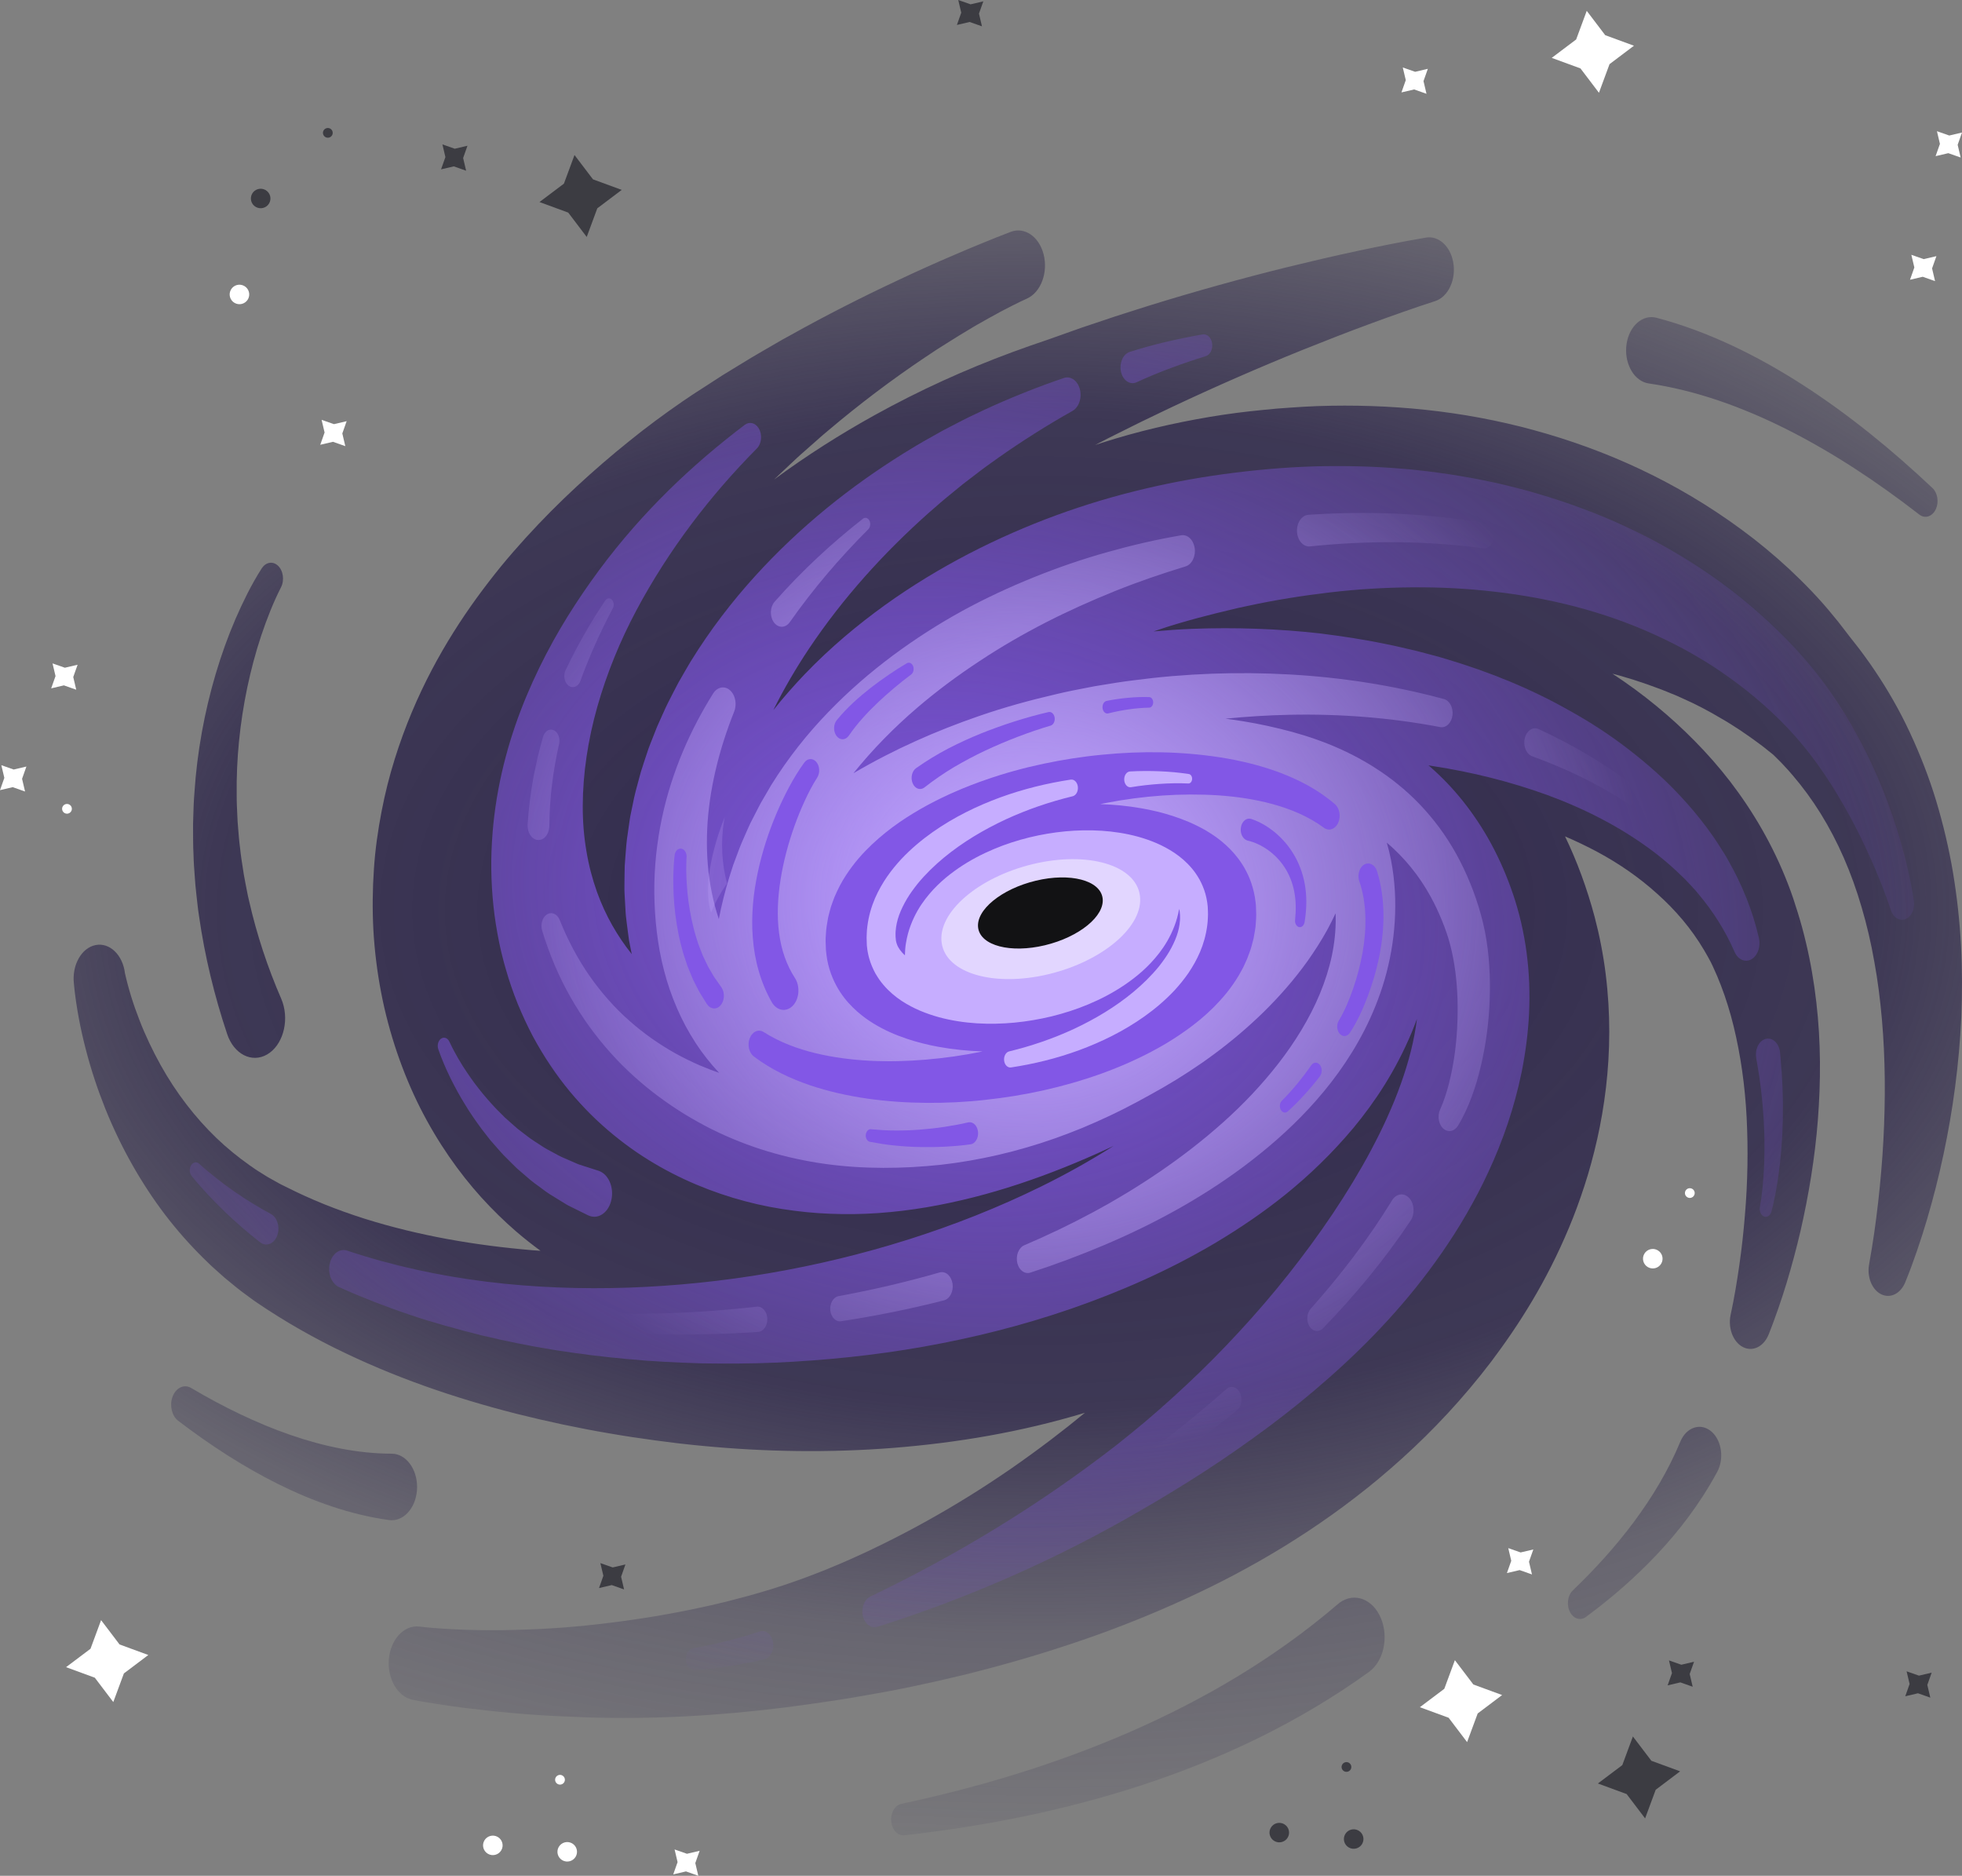 
<svg width="544" height="520" viewBox="0 0 544 520" fill="none" xmlns="http://www.w3.org/2000/svg" ><rect x="0" y="0" width="544" height="520" fill="#808080" stroke="none"/><path d="M34.349 463.908L31.414 471.846L26.288 465.094L18.318 462.168L25.093 457.071L28.028 449.133L33.151 455.875L41.121 458.8L34.349 463.908Z" fill="white"></path><path d="M409.716 475.007L406.78 482.945L401.655 476.193L393.685 473.268L400.459 468.17L403.394 460.233L408.517 466.975L416.487 469.9L409.716 475.007Z" fill="white"></path><path d="M394.693 22.48L395.522 26.002L392.1 24.795L388.573 25.622L389.776 22.219L388.947 18.705L392.369 19.904L395.896 19.077L394.693 22.48Z" fill="white"></path><path d="M535.702 74.41L536.532 77.932L533.11 76.726L529.583 77.553L530.786 74.15L529.957 70.635L533.379 71.834L536.905 71.008L535.702 74.41Z" fill="white"></path><path d="M542.797 40.145L543.626 43.667L540.204 42.461L536.678 43.287L537.881 39.885L537.051 36.37L540.473 37.569L544 36.742L542.797 40.145Z" fill="white"></path><path d="M423.94 432.943L424.769 436.465L421.347 435.259L417.82 436.085L419.023 432.682L418.194 429.168L421.616 430.367L425.143 429.54L423.94 432.943Z" fill="white"></path><path d="M192.786 516.478L193.616 520L190.194 518.794L186.667 519.62L187.87 516.218L187.041 512.703L190.463 513.902L193.989 513.075L192.786 516.478Z" fill="white"></path><path d="M172.21 437.1L173.04 440.621L169.618 439.415L166.091 440.242L167.294 436.839L166.464 433.325L169.886 434.523L173.413 433.697L172.21 437.1Z" fill="#3C3C42"></path><path d="M6.119 215.902L6.949 219.424L3.527 218.218L0 219.044L1.203 215.642L0.374 212.127L3.796 213.326L7.322 212.5L6.119 215.902Z" fill="white"></path><path d="M94.914 120.16L95.744 123.681L92.322 122.475L88.795 123.302L89.998 119.899L89.168 116.385L92.591 117.583L96.117 116.757L94.914 120.16Z" fill="white"></path><path d="M20.311 187.684L21.14 191.206L17.718 189.999L14.191 190.826L15.394 187.423L14.565 183.909L17.987 185.108L21.514 184.281L20.311 187.684Z" fill="white"></path><path d="M446.273 17.782L443.338 25.72L438.212 18.968L430.242 16.043L437.016 10.945L439.952 3.008L445.075 9.75L453.045 12.675L446.273 17.782Z" fill="white"></path><path d="M154.595 494.547C155.243 494.919 156.07 494.699 156.444 494.054C156.817 493.41 156.595 492.585 155.948 492.213C155.301 491.841 154.474 492.062 154.1 492.706C153.726 493.351 153.948 494.175 154.595 494.547Z" fill="white"></path><path d="M467.856 331.909C468.503 332.281 469.331 332.06 469.704 331.415C470.078 330.771 469.856 329.947 469.209 329.575C468.562 329.202 467.734 329.423 467.361 330.068C466.987 330.712 467.209 331.536 467.856 331.909Z" fill="white"></path><path d="M17.896 225.385C18.543 225.758 19.371 225.537 19.744 224.892C20.118 224.248 19.896 223.424 19.249 223.052C18.602 222.679 17.774 222.9 17.401 223.545C17.027 224.189 17.249 225.013 17.896 225.385Z" fill="white"></path><path d="M135.292 513.914C136.59 514.66 138.25 514.218 138.999 512.925C139.748 511.633 139.303 509.98 138.005 509.233C136.707 508.487 135.048 508.93 134.299 510.222C133.55 511.515 133.995 513.167 135.292 513.914Z" fill="white"></path><path d="M456.908 351.275C458.206 352.022 459.865 351.579 460.614 350.287C461.363 348.994 460.918 347.341 459.621 346.595C458.323 345.848 456.663 346.291 455.914 347.583C455.165 348.876 455.61 350.529 456.908 351.275Z" fill="white"></path><path d="M65.034 83.968C66.332 84.715 67.991 84.272 68.74 82.98C69.489 81.687 69.044 80.034 67.746 79.288C66.449 78.541 64.789 78.984 64.04 80.276C63.291 81.569 63.736 83.222 65.034 83.968Z" fill="white"></path><path d="M459.071 496.158L456.136 504.095L451.01 497.343L443.04 494.418L449.814 489.321L452.75 481.383L457.873 488.125L465.843 491.05L459.071 496.158Z" fill="#3C3C42"></path><path d="M165.613 57.75L162.678 65.688L157.552 58.935L149.582 56.01L156.356 50.913L159.292 42.975L164.415 49.717L172.385 52.642L165.613 57.75Z" fill="#3C3C42"></path><path d="M271.44 3.775L272.269 7.297L268.847 6.091L265.32 6.917L266.523 3.514L265.694 0L269.116 1.199L272.643 0.372L271.44 3.775Z" fill="#3C3C42"></path><path d="M534.386 467.096L535.215 470.618L531.793 469.411L528.267 470.238L529.47 466.835L528.64 463.321L532.062 464.52L535.589 463.693L534.386 467.096Z" fill="#3C3C42"></path><path d="M468.499 464.072L469.329 467.594L465.907 466.388L462.38 467.215L463.583 463.812L462.753 460.297L466.176 461.496L469.702 460.67L468.499 464.072Z" fill="#3C3C42"></path><path d="M128.412 43.805L129.242 47.327L125.82 46.121L122.293 46.947L123.496 43.544L122.667 40.03L126.089 41.229L129.615 40.402L128.412 43.805Z" fill="#3C3C42"></path><path d="M90.222 37.999C90.87 38.371 91.697 38.15 92.071 37.506C92.444 36.861 92.222 36.037 91.575 35.665C90.928 35.293 90.1 35.514 89.727 36.158C89.353 36.802 89.575 37.627 90.222 37.999Z" fill="#3C3C42"></path><path d="M372.653 491.008C373.3 491.38 374.128 491.159 374.501 490.515C374.875 489.87 374.653 489.046 374.006 488.674C373.359 488.302 372.531 488.522 372.158 489.167C371.784 489.811 372.006 490.636 372.653 491.008Z" fill="#3C3C42"></path><path d="M70.918 57.365C72.216 58.112 73.876 57.669 74.625 56.377C75.374 55.084 74.929 53.431 73.631 52.685C72.333 51.939 70.674 52.381 69.925 53.674C69.176 54.966 69.62 56.619 70.918 57.365Z" fill="#3C3C42"></path><path d="M353.35 510.375C354.648 511.121 356.307 510.678 357.057 509.386C357.806 508.093 357.361 506.441 356.063 505.694C354.765 504.948 353.106 505.39 352.356 506.683C351.607 507.975 352.052 509.628 353.35 510.375Z" fill="#3C3C42"></path><path d="M373.974 512.157C375.272 512.904 376.931 512.461 377.681 511.169C378.43 509.876 377.985 508.223 376.687 507.477C375.389 506.73 373.73 507.173 372.981 508.465C372.231 509.758 372.676 511.411 373.974 512.157Z" fill="#3C3C42"></path><path d="M155.917 515.697C157.215 516.443 158.875 516 159.624 514.708C160.373 513.415 159.928 511.763 158.63 511.016C157.332 510.27 155.673 510.712 154.924 512.005C154.175 513.297 154.62 514.95 155.917 515.697Z" fill="white"></path><path fill-rule="evenodd" clip-rule="evenodd" d="M34.659 269.874C34.073 264.751 30.424 261.22 26.512 261.989C22.601 262.757 19.905 267.535 20.492 272.664L20.634 274.11L20.772 275.325C20.872 276.11 20.971 276.889 21.083 277.646C21.303 279.171 21.557 280.657 21.829 282.143C22.381 285.102 23.032 287.994 23.774 290.847C25.236 296.569 27.099 302.093 29.238 307.454C33.555 318.146 39.17 328.048 45.773 336.741C49.085 341.074 52.647 345.084 56.386 348.778C56.506 348.892 56.625 349.007 56.743 349.123C56.789 349.167 56.834 349.212 56.879 349.256C56.932 349.308 56.985 349.359 57.037 349.411C57.136 349.508 57.234 349.605 57.332 349.701L57.333 349.702L57.333 349.703C57.956 350.317 58.58 350.932 59.224 351.495L62.127 354.088C62.514 354.406 62.901 354.727 63.289 355.048L63.29 355.048L63.29 355.048L63.293 355.051L63.295 355.052C64.882 356.366 66.476 357.685 68.117 358.855C68.459 359.103 68.803 359.36 69.147 359.617C69.824 360.123 70.501 360.629 71.162 361.064C71.546 361.318 71.93 361.578 72.314 361.837C72.929 362.254 73.545 362.67 74.163 363.063C76.173 364.368 78.191 365.628 80.223 366.837C84.29 369.254 88.395 371.485 92.531 373.553C109.092 381.788 126.079 387.572 143.17 391.916C151.722 394.068 160.305 395.893 168.908 397.356C173.212 398.101 177.521 398.745 181.833 399.327C183.575 399.569 185.316 399.781 187.06 399.994C187.476 400.044 187.891 400.095 188.307 400.146C188.939 400.213 189.571 400.283 190.203 400.353L190.205 400.353L190.207 400.353L190.209 400.353L190.211 400.353C191.752 400.523 193.294 400.693 194.836 400.829C212.272 402.501 229.877 402.778 247.615 401.389C265.215 399.988 282.944 397.05 300.816 391.651C297.724 394.192 294.588 396.683 291.406 399.095C287.735 401.886 284.005 404.586 280.227 407.212C276.436 409.805 272.611 412.335 268.725 414.742C260.962 419.56 253.006 423.983 244.898 427.976C236.764 431.987 228.591 435.517 220.225 438.443C216.046 439.928 211.819 441.205 207.572 442.386L201.18 444.063C200.483 444.223 199.785 444.388 199.088 444.553C197.645 444.895 196.2 445.237 194.75 445.537C186.155 447.424 177.482 448.847 168.766 449.915C164.41 450.457 160.042 450.898 155.664 451.225C151.287 451.542 146.905 451.734 142.523 451.847C138.142 451.96 133.756 451.971 129.387 451.813C127.201 451.74 125.018 451.643 122.849 451.502C121.762 451.44 120.68 451.361 119.606 451.259L118.006 451.107L116.492 450.943L116.225 450.915C111.929 450.446 108.16 454.632 107.802 460.257C107.461 465.669 110.424 470.447 114.47 471.221L116.294 471.566L118.036 471.865L121.486 472.43C123.781 472.797 126.071 473.114 128.356 473.407C132.932 473.972 137.504 474.486 142.079 474.893C146.659 475.294 151.239 475.61 155.824 475.802C160.412 476.011 165.001 476.203 169.598 476.232C187.988 476.429 206.433 475.017 224.952 472.357C229.583 471.701 234.232 471.012 238.877 470.188C243.543 469.391 248.132 468.55 252.76 467.578C261.997 465.657 271.24 463.432 280.473 460.805C285.087 459.501 289.706 458.105 294.317 456.597C298.931 455.106 303.541 453.507 308.143 451.785C317.342 448.339 326.511 444.425 335.623 439.951C344.727 435.466 353.762 430.371 362.651 424.491C367.097 421.554 371.513 418.425 375.869 415.052C380.242 411.708 384.546 408.099 388.807 404.252C397.32 396.542 405.596 387.793 413.458 377.484C421.26 367.113 428.781 355.268 434.983 340.452C436.536 336.758 437.98 332.849 439.309 328.748C440.65 324.653 441.832 320.315 442.854 315.785C444.885 306.714 446.192 296.687 446.196 286.091C446.205 280.798 445.877 275.404 445.204 270.026C444.876 267.338 444.441 264.666 443.928 262.017C443.427 259.39 442.806 256.707 442.155 254.227C440.033 246.274 437.26 238.739 433.935 231.865C437.01 233.181 440.025 234.627 442.974 236.203C448.878 239.389 454.459 243.219 459.462 247.743C464.499 252.222 468.95 257.419 472.473 263.372C472.778 263.871 473.062 264.38 473.346 264.89L473.347 264.891L473.347 264.892L473.348 264.894L473.349 264.896C473.486 265.141 473.623 265.387 473.763 265.632L474.379 266.784C474.51 267.031 474.635 267.301 474.76 267.573C474.83 267.723 474.899 267.874 474.97 268.021C475.755 269.699 476.497 271.433 477.174 273.223C477.864 275.003 478.498 276.844 479.08 278.736C479.671 280.623 480.206 282.56 480.689 284.537C482.617 292.445 483.837 300.997 484.29 309.837C484.738 318.677 484.587 327.8 483.802 336.939C483.436 341.514 482.923 346.095 482.272 350.653C481.939 352.93 481.599 355.212 481.206 357.466C481.012 358.59 480.809 359.714 480.594 360.826L480.266 362.476L479.951 364.001L479.839 364.532C479.015 368.514 480.809 372.609 483.85 373.688C486.494 374.626 489.211 372.96 490.41 369.887L491.134 368.034L491.794 366.277C492.225 365.108 492.643 363.944 493.049 362.775C493.86 360.437 494.636 358.087 495.356 355.703C496.797 350.942 498.095 346.101 499.246 341.164C501.493 331.285 503.214 321.055 504.038 310.464C504.853 299.89 504.9 288.926 503.611 277.861C503.3 275.099 502.903 272.325 502.42 269.563C501.95 266.795 501.385 264.033 500.73 261.294C500.087 258.549 499.341 255.82 498.509 253.126C498.099 251.793 497.65 250.415 497.193 249.025C496.723 247.658 496.24 246.291 495.714 244.964C491.57 234.254 485.976 224.821 479.744 216.687C476.618 212.62 473.305 208.887 469.894 205.424C466.478 201.956 462.959 198.748 459.358 195.793C455.352 192.483 451.246 189.501 447.076 186.761L448.896 187.236C449.481 187.414 450.068 187.587 450.657 187.76C452.043 188.168 453.432 188.577 454.791 189.06C456.205 189.511 457.595 190.024 458.986 190.536C459.529 190.737 460.073 190.937 460.618 191.133C461.219 191.359 461.811 191.604 462.405 191.849L462.405 191.849L462.405 191.849L462.405 191.85L462.406 191.85C462.764 191.998 463.123 192.147 463.485 192.291L464.922 192.879L466.332 193.517C470.123 195.183 473.806 197.11 477.381 199.256C478.958 200.142 480.474 201.126 481.999 202.116L481.999 202.116L482 202.116L482 202.116C482.234 202.268 482.468 202.42 482.703 202.572C482.978 202.763 483.252 202.956 483.527 203.149L483.528 203.149L483.529 203.15C484.114 203.561 484.699 203.972 485.295 204.368C485.827 204.73 486.343 205.114 486.86 205.498L486.861 205.499L486.862 205.499C487.19 205.743 487.519 205.987 487.852 206.226C488.491 206.676 489.098 207.166 489.706 207.657L489.706 207.657L489.706 207.657L489.706 207.657L489.706 207.658C489.923 207.832 490.139 208.007 490.358 208.181L491.608 209.175C491.859 209.396 492.092 209.632 492.325 209.869L492.325 209.869C492.462 210.008 492.598 210.146 492.738 210.282L493.86 211.4L494.942 212.564C495.645 213.29 496.308 214.063 496.973 214.838L497.073 214.953C499.863 218.207 502.45 221.737 504.814 225.544C509.536 233.153 513.37 241.891 516.178 251.539C517.597 256.351 518.778 261.379 519.684 266.575C520.641 271.755 521.31 277.11 521.793 282.555C522.75 293.456 522.811 304.754 522.203 316.135C521.896 321.829 521.4 327.545 520.758 333.25C520.426 336.103 520.072 338.955 519.662 341.791C519.455 343.209 519.24 344.621 519.007 346.022L518.317 350.072L518.222 350.637C517.571 354.449 519.404 358.228 522.315 359.075C524.747 359.787 527.166 358.217 528.27 355.455L529.163 353.218C529.448 352.501 529.72 351.789 529.983 351.071C530.509 349.642 531.018 348.208 531.514 346.767C532.501 343.887 533.446 340.983 534.304 338.04C536.046 332.166 537.564 326.161 538.867 320.038C541.48 307.804 543.197 295.078 543.805 281.979C544.072 275.426 544.081 268.789 543.723 262.096C543.36 255.408 542.627 248.669 541.515 241.953C540.389 235.243 538.811 228.578 536.848 222.042C534.873 215.507 532.398 209.175 529.564 203.103C526.739 197.019 523.449 191.292 519.848 185.948C518.946 184.615 518.041 183.282 517.092 182.017L515.677 180.091L514.224 178.232L512.766 176.38L511.352 174.532C511.184 174.316 511.017 174.098 510.849 173.881L510.849 173.881L510.849 173.881L510.849 173.88L510.849 173.88C510.068 172.867 509.284 171.849 508.471 170.9C504.598 166.088 500.419 161.818 496.145 157.796C491.846 153.819 487.408 150.142 482.867 146.815C464.693 133.406 445.096 124.65 425.284 119.239C405.441 113.811 385.292 111.907 365.346 112.574L364.894 112.594L364.894 112.594L364.894 112.594L364.894 112.594L364.893 112.594C362.551 112.7 360.206 112.806 357.872 112.992L354.138 113.263L350.416 113.619C345.448 114.093 340.535 114.709 335.477 115.562C325.441 117.256 315.462 119.561 305.581 122.735C305.127 122.88 304.675 123.03 304.224 123.18C304.024 123.247 303.823 123.313 303.623 123.379L307.367 121.436L316.225 117.025C318.122 116.09 320.029 115.183 321.936 114.276L321.936 114.276L321.936 114.276L321.937 114.276L321.937 114.276C323.003 113.769 324.07 113.261 325.135 112.749C337.051 107.14 349.088 101.875 361.223 96.978C367.296 94.544 373.385 92.16 379.496 89.906C382.55 88.782 385.612 87.669 388.674 86.596C391.718 85.529 394.836 84.461 397.812 83.506L397.898 83.478C401.573 82.298 403.82 77.44 402.918 72.627C402.077 68.148 398.804 65.284 395.393 65.866C392.068 66.425 388.902 67.024 385.676 67.657C382.463 68.284 379.259 68.95 376.059 69.634C369.659 71.006 363.281 72.503 356.902 74.062C344.154 77.208 331.449 80.75 318.782 84.67C317.618 85.042 316.453 85.409 315.287 85.775C313.286 86.403 311.285 87.032 309.29 87.692L299.815 90.867L290.362 94.222L285.536 95.877L280.697 97.617C267.811 102.373 255.058 108.14 242.526 115.076C233.072 120.318 223.74 126.221 214.601 132.954L216.969 130.717C217.482 130.236 217.994 129.752 218.506 129.267L218.507 129.266C220.065 127.791 221.626 126.314 223.235 124.933L226.422 122.12L228.018 120.708L229.635 119.346C238.26 112.048 247.209 105.287 256.408 99.119L259.863 96.82L263.356 94.623C265.109 93.503 266.879 92.44 268.649 91.378C269.227 91.031 269.804 90.684 270.381 90.335C272.749 88.986 275.117 87.653 277.497 86.37C278.329 85.924 279.166 85.5 280.001 85.076L280.002 85.076C280.361 84.894 280.719 84.712 281.077 84.529C282.254 83.941 283.496 83.331 284.583 82.846L284.73 82.778C288.602 81.044 290.668 75.519 289.344 70.447C288.055 65.505 284.005 62.816 280.214 64.284L276.212 65.844L272.326 67.419C269.743 68.459 267.177 69.549 264.615 70.656C259.487 72.842 254.386 75.135 249.31 77.53C239.145 82.286 229.044 87.398 219.026 93.002L217.137 94.03L215.265 95.114L211.522 97.283C209.488 98.439 207.474 99.668 205.457 100.9C204.989 101.186 204.521 101.472 204.052 101.757L200.322 104.039L196.622 106.434C196.102 106.77 195.583 107.104 195.063 107.438L195.062 107.438L195.062 107.439L195.061 107.44C193.109 108.695 191.152 109.953 189.174 111.331C184.192 114.771 179.246 118.403 174.385 122.351C169.504 126.266 164.686 130.429 159.903 134.852C155.125 139.274 150.407 144.002 145.767 149.097C143.459 151.656 141.139 154.277 138.879 157.05C136.615 159.818 134.398 162.721 132.195 165.726C127.813 171.77 123.591 178.362 119.705 185.739C115.828 193.122 112.292 201.301 109.432 210.468C108.001 215.055 106.763 219.896 105.792 224.979C104.822 230.057 104.037 235.373 103.679 240.886C103.3 246.393 103.222 252.081 103.528 257.831C103.856 263.581 104.572 269.377 105.663 275.071C107.841 286.441 111.632 297.456 116.501 307.12C121.391 316.779 127.252 325.077 133.471 331.963C136.585 335.386 139.781 338.504 143.028 341.316C145.292 343.271 147.574 345.067 149.868 346.745C149.629 346.728 149.39 346.712 149.15 346.696L149.128 346.695C148.644 346.662 148.16 346.63 147.677 346.592C131.893 345.265 116.207 342.599 101.092 337.848C97.318 336.651 93.583 335.323 89.904 333.838C88.067 333.098 86.239 332.313 84.432 331.494C83.811 331.225 83.204 330.933 82.597 330.641C82.309 330.503 82.022 330.364 81.732 330.228L79.149 328.957C77.887 328.371 76.67 327.679 75.449 326.985L75.443 326.981C74.996 326.727 74.549 326.473 74.099 326.224L71.64 324.687C71.117 324.375 70.616 324.02 70.114 323.664L70.114 323.664L70.114 323.664L70.113 323.664L70.113 323.663L70.11 323.662C69.815 323.453 69.521 323.244 69.221 323.044C66.025 320.79 62.929 318.276 59.992 315.463C54.135 309.815 48.852 303.019 44.496 295.185C42.331 291.271 40.339 287.13 38.666 282.792C37.82 280.629 37.035 278.42 36.35 276.189C36.013 275.076 35.681 273.952 35.392 272.851C35.266 272.37 35.15 271.902 35.035 271.44L34.978 271.213L34.797 270.433C34.781 270.364 34.762 270.28 34.744 270.199L34.744 270.198L34.744 270.197L34.744 270.196L34.743 270.196L34.743 270.195C34.706 270.025 34.671 269.866 34.659 269.874ZM196.635 250.934C196.384 249.539 196.251 247.816 196.32 245.794C196.462 241.739 197.471 236.57 199.261 231.131C199.761 229.589 200.331 228.024 200.947 226.448C200.934 226.526 200.92 226.604 200.906 226.681C200.899 226.72 200.891 226.759 200.884 226.798L200.864 226.905L200.862 226.912C200.826 227.106 200.789 227.3 200.757 227.499C199.779 233.52 200.145 239.502 201.594 244.913C199.735 247.551 198.252 250.251 197.187 252.996C196.971 252.392 196.777 251.725 196.635 250.934ZM436.116 440.866L436.108 440.877C434.611 442.306 434.288 445.057 435.379 447.012C436.397 448.83 438.277 449.327 439.739 448.243C446.51 443.233 453.095 437.607 459.284 431.06C465.46 424.508 471.269 417.012 476.099 408.088L476.129 408.031C478.057 404.467 477.415 399.524 474.693 397C471.972 394.475 468.198 395.316 466.271 398.88C466.137 399.129 465.999 399.423 465.891 399.683C462.583 407.653 458.085 415.114 452.983 421.96C447.873 428.812 442.154 435.082 436.116 440.866ZM52.975 384.765L52.988 384.77C61.959 390.069 71.162 394.554 80.503 397.785C89.836 401.01 99.324 402.976 108.613 402.993C108.855 402.993 109.109 403.01 109.351 403.043C113.219 403.586 116.018 408.133 115.604 413.2C115.19 418.266 111.718 421.932 107.85 421.39L107.802 421.384C97.085 419.882 86.851 416.233 77.144 411.42C67.427 406.591 58.211 400.586 49.396 393.859C47.697 392.549 46.968 389.736 47.8 387.324C48.688 384.754 51.004 383.607 52.975 384.765ZM532.158 142.647L532.167 142.652C533.758 143.889 535.815 143.2 536.76 141.116C537.648 139.15 537.221 136.631 535.833 135.315C524.495 124.628 512.54 114.878 499.826 106.688C487.117 98.52 473.614 91.889 459.33 88.099L459.304 88.093C455.496 87.082 451.779 90.307 451.007 95.301C450.235 100.288 452.697 105.157 456.51 106.168C456.717 106.225 456.932 106.27 457.135 106.298C470.138 108.185 483.106 112.811 495.66 119.143C508.227 125.486 520.411 133.53 532.158 142.647ZM249.9 500.068L249.909 500.068C271.425 495.47 292.682 489.099 313.158 480.191C323.392 475.734 333.419 470.634 343.11 464.765C352.796 458.89 362.146 452.237 370.944 444.696C371.116 444.549 371.31 444.396 371.492 444.261C375.545 441.335 380.643 443.272 382.873 448.582C385.107 453.892 383.627 460.568 379.574 463.488L379.552 463.505C369.529 470.735 359.14 476.813 348.574 481.976C338.004 487.139 327.252 491.392 316.419 494.939C294.739 502.011 272.736 506.304 250.719 508.778C248.994 508.965 247.407 507.389 247.127 505.112C246.834 502.717 248.076 500.458 249.9 500.068ZM77.72 163.197L77.797 163.043L77.914 162.812C78.936 160.795 78.518 158.073 76.978 156.734C75.55 155.491 73.657 155.875 72.575 157.553C72.144 158.214 71.824 158.728 71.479 159.31C71.139 159.875 70.811 160.439 70.492 161.01C69.849 162.145 69.232 163.298 68.637 164.461C67.451 166.794 66.334 169.178 65.286 171.612C63.19 176.481 61.37 181.565 59.814 186.795C56.717 197.256 54.656 208.373 53.91 219.726C53.716 222.041 53.649 224.363 53.581 226.693C53.566 227.217 53.551 227.742 53.534 228.267C53.535 228.77 53.535 229.274 53.534 229.779C53.532 232.132 53.53 234.492 53.651 236.841C53.702 239.094 53.873 241.333 54.044 243.578C54.091 244.186 54.137 244.795 54.181 245.404C54.26 246.331 54.365 247.249 54.471 248.168C54.528 248.665 54.585 249.163 54.638 249.663C54.67 249.936 54.701 250.209 54.731 250.482C54.86 251.628 54.989 252.774 55.178 253.906C56.79 265.18 59.469 276.183 62.983 286.65L62.996 286.695C64.864 292.248 69.81 294.767 74.05 292.327C78.289 289.881 80.213 283.402 78.349 277.85C78.233 277.505 78.099 277.161 77.961 276.839C74.218 268.219 71.19 259.119 69.038 249.647C68.79 248.668 68.599 247.673 68.408 246.676C68.37 246.476 68.331 246.276 68.292 246.077C68.213 245.651 68.128 245.226 68.043 244.8C67.89 244.029 67.736 243.257 67.611 242.479C67.523 241.898 67.431 241.317 67.34 240.735C67.05 238.897 66.759 237.054 66.576 235.192C66.314 233.244 66.16 231.279 66.005 229.31C65.966 228.812 65.927 228.313 65.886 227.815C65.861 227.27 65.834 226.724 65.807 226.178C65.71 224.246 65.614 222.308 65.627 220.37C65.493 210.412 66.52 200.369 68.555 190.614C69.582 185.739 70.858 180.927 72.406 176.267C73.183 173.939 74.024 171.646 74.925 169.404C75.382 168.285 75.848 167.178 76.335 166.099C76.581 165.557 76.827 165.02 77.077 164.501C77.284 164.056 77.531 163.569 77.72 163.197Z" fill="url(#blackHole0)"></path><path fill-rule="evenodd" clip-rule="evenodd" d="M334.311 98.74L334.281 98.752C332.685 99.238 331.051 99.769 329.442 100.311C327.829 100.859 326.221 101.435 324.621 102.034C321.421 103.225 318.255 104.525 315.163 105.959L315.15 105.965C315.046 106.01 314.943 106.055 314.835 106.089C313.037 106.671 311.221 105.231 310.777 102.875C310.333 100.52 311.432 98.142 313.231 97.56C316.599 96.475 319.963 95.56 323.331 94.77C325.013 94.374 326.699 94.001 328.386 93.657C330.076 93.312 331.749 92.996 333.474 92.702C334.652 92.51 335.786 93.51 336.062 95.058C336.36 96.707 335.575 98.362 334.311 98.74ZM96.26 346.699L96.291 346.711C121.74 355.172 148.189 357.821 174.354 356.957C200.537 356.019 226.637 351.568 251.819 343.627C264.403 339.644 276.767 334.781 288.705 328.907C295.571 325.529 302.294 321.778 308.785 317.655C308.573 317.753 308.362 317.855 308.151 317.957L308.151 317.957C307.854 318.1 307.558 318.243 307.258 318.378C291.146 325.828 274.348 331.714 256.886 334.685C248.157 336.154 239.273 336.86 230.29 336.481C225.796 336.329 221.285 335.854 216.761 335.148C212.237 334.442 207.704 333.397 203.185 332.042C194.15 329.296 185.123 325.275 176.45 319.372C167.816 313.452 159.463 305.618 152.571 295.298C150.842 292.745 149.224 290.016 147.698 287.198C146.201 284.345 144.821 281.369 143.558 278.307C142.32 275.223 141.207 272.049 140.28 268.784C139.9 267.55 139.581 266.283 139.262 265.019L139.261 265.017C139.213 264.823 139.164 264.629 139.115 264.436L139.037 264.13L138.969 263.864L138.421 261.362L137.934 258.842C136.687 252.109 136.148 245.212 136.217 238.479C136.312 231.735 136.998 225.149 138.167 218.896C140.496 206.345 144.644 195.155 149.513 185.152C154.382 175.12 160.075 166.246 166.091 158.084C178.175 141.788 192.015 128.74 206.492 117.776C207.786 116.793 209.464 117.194 210.4 118.787C211.417 120.521 211.172 123.001 209.848 124.334L209.839 124.345C196.97 137.32 185.399 152.407 176.403 169.279C171.918 177.701 168.235 186.716 165.625 195.901C163.021 205.085 161.606 214.496 161.58 223.307C161.559 227.713 161.908 231.967 162.598 235.971C163.262 239.982 164.271 243.749 165.531 247.291C167.903 253.849 171.163 259.481 175.169 264.508C175.146 264.393 175.123 264.278 175.1 264.164L175.099 264.161C175.038 263.855 174.976 263.552 174.911 263.248L174.41 260.689L174.057 258.085L173.729 255.487C173.704 255.272 173.678 255.057 173.651 254.842C173.571 254.193 173.491 253.542 173.462 252.889C173.349 251.149 173.255 249.415 173.168 247.686C173.12 246.995 173.127 246.308 173.134 245.621L173.134 245.62L173.134 245.619L173.136 245.437L173.137 245.248L173.138 245.105L173.168 242.535L173.216 239.976L173.401 237.463C173.443 236.975 173.48 236.486 173.517 235.997L173.517 235.997C173.607 234.813 173.697 233.63 173.85 232.475L174.548 227.623C174.564 227.518 174.58 227.413 174.595 227.308L174.595 227.307C174.639 227.01 174.683 226.712 174.734 226.42L174.971 225.251L175.454 222.918C175.913 220.467 176.548 218.163 177.18 215.865C177.361 215.208 177.542 214.551 177.718 213.891C178.041 212.83 178.387 211.792 178.733 210.757L178.733 210.757L178.733 210.756L178.733 210.756L178.734 210.755L178.734 210.754C178.859 210.38 178.983 210.007 179.107 209.632L179.814 207.52C179.978 207.06 180.156 206.61 180.333 206.162L180.334 206.159L180.427 205.922C180.484 205.778 180.54 205.635 180.595 205.492L182.182 201.47C182.586 200.522 183.009 199.597 183.432 198.672L183.527 198.464C183.654 198.186 183.781 197.908 183.907 197.629C184.744 195.693 185.68 193.893 186.614 192.096C186.931 191.487 187.247 190.878 187.56 190.264C187.952 189.477 188.381 188.74 188.81 188.003L188.811 188.003L188.811 188.003L188.811 188.002L188.811 188.002C189.048 187.597 189.284 187.191 189.513 186.778C189.718 186.427 189.92 186.074 190.123 185.721L190.126 185.716L190.13 185.709C190.583 184.919 191.036 184.129 191.506 183.367C196.966 174.51 203.003 166.726 209.352 159.716C222.07 145.725 236.008 134.755 250.413 125.757C251.043 125.379 251.67 124.995 252.296 124.61L252.297 124.61C253.475 123.887 254.653 123.165 255.847 122.487L261.324 119.403L266.853 116.533C268.04 115.918 269.241 115.352 270.441 114.786C271.102 114.475 271.763 114.164 272.42 113.845C279.868 110.376 287.398 107.366 294.988 104.784C296.726 104.191 298.581 105.327 299.31 107.552C300.116 110.004 299.249 112.851 297.378 113.907L297.347 113.924C290.344 117.872 283.491 122.188 276.832 126.876C276.238 127.308 275.641 127.733 275.045 128.157C273.983 128.913 272.921 129.669 271.877 130.468L266.999 134.202L262.216 138.111C261.185 138.963 260.171 139.85 259.159 140.737L259.156 140.739L259.153 140.742C258.61 141.217 258.068 141.692 257.524 142.161C245.16 153.147 233.731 165.721 224.286 179.853C220.647 185.31 217.321 190.998 214.428 196.844C217.265 193.291 220.198 189.97 223.182 186.846C230.251 179.486 237.707 173.278 245.324 167.777C252.953 162.292 260.772 157.587 268.711 153.458C284.599 145.245 300.957 139.359 317.552 135.462C325.889 133.496 334.113 132.061 342.441 131.027C350.756 130.011 359.096 129.333 367.459 129.226C375.817 129.113 384.187 129.423 392.532 130.282C400.877 131.163 409.201 132.536 417.46 134.49C433.951 138.483 450.236 144.618 465.606 153.853C473.287 158.457 480.744 163.766 487.769 170.025C494.786 176.278 501.462 183.175 507.353 191.585C510.277 195.726 512.951 200.115 515.396 204.667C517.841 209.22 520.063 213.942 522.008 218.828C522.995 221.257 523.914 223.731 524.763 226.239C525.622 228.741 526.424 231.266 527.144 233.836C527.881 236.395 528.533 238.993 529.123 241.62C529.417 242.936 529.701 244.252 529.96 245.585C530.094 246.252 530.215 246.924 530.327 247.607C530.443 248.302 530.542 248.935 530.663 249.737C530.956 251.697 530.202 253.736 528.753 254.595C527.062 255.594 525.078 254.612 524.315 252.397L524.211 252.104L523.655 250.488L523.051 248.799C522.646 247.669 522.219 246.54 521.783 245.421C520.903 243.185 519.968 240.982 519.019 238.796C517.1 234.441 515.038 230.216 512.834 226.16C508.427 218.054 503.467 210.587 497.882 204.249C492.349 198.008 486.027 192.506 479.45 187.806C472.873 183.067 465.926 179.181 458.797 175.945C444.539 169.443 429.505 165.76 414.372 164.026C406.803 163.145 399.191 162.75 391.575 162.823C383.959 162.879 376.338 163.331 368.744 164.229C361.149 165.128 353.567 166.319 346.038 167.952L343.213 168.556L340.397 169.234C339.926 169.349 339.454 169.462 338.983 169.576L338.982 169.576L338.982 169.576L338.981 169.576L338.974 169.578L338.973 169.578L338.973 169.578L338.973 169.578L338.973 169.578L338.972 169.578C337.57 169.916 336.167 170.254 334.768 170.629C331.004 171.584 327.325 172.612 323.655 173.775C322.378 174.182 321.11 174.611 319.842 175.041C323.422 174.719 327.001 174.47 330.581 174.323C342.454 173.883 354.331 174.278 366.152 175.617C372.06 176.374 377.956 177.227 383.817 178.458C386.031 178.872 388.24 179.392 390.447 179.911C391.162 180.08 391.878 180.248 392.593 180.412C393.516 180.638 394.439 180.886 395.36 181.133C395.894 181.277 396.428 181.42 396.962 181.559C398.419 181.938 399.868 182.333 401.317 182.791C412.905 186.264 424.351 190.845 435.353 197.093C440.865 200.165 446.273 203.651 451.474 207.678C456.679 211.683 461.734 216.111 466.426 221.24C468.776 223.793 471.045 226.493 473.192 229.368C473.505 229.811 473.821 230.246 474.137 230.681C474.881 231.703 475.622 232.722 476.306 233.836C476.486 234.118 476.666 234.397 476.846 234.677L476.846 234.677L476.846 234.677C477.66 235.941 478.471 237.2 479.209 238.564C482.909 245.037 485.932 252.318 487.7 260.091C488.179 262.197 487.515 264.536 485.997 265.683C484.224 267.016 481.96 266.214 480.942 263.892L480.882 263.751C478.286 257.826 474.926 252.618 471.096 248.042C470.363 247.1 469.553 246.237 468.747 245.378C468.543 245.161 468.34 244.944 468.138 244.727C467.479 243.974 466.754 243.293 466.032 242.614L466.032 242.614L466.031 242.613L466.031 242.613L466.031 242.613L466.03 242.612C465.69 242.293 465.351 241.974 465.02 241.648C462.907 239.649 460.703 237.79 458.426 236.073C449.3 229.204 439.295 224.177 428.992 220.387C418.672 216.653 408.067 214.027 397.354 212.383C397.036 212.325 396.717 212.276 396.398 212.227C396.284 212.21 396.17 212.192 396.056 212.174C396.112 212.222 396.169 212.267 396.226 212.312L396.226 212.313C396.268 212.346 396.31 212.38 396.352 212.414C396.37 212.429 396.389 212.445 396.407 212.46C396.425 212.476 396.443 212.491 396.461 212.507C402.887 218.083 408.739 225.25 413.44 233.887C415.782 238.214 417.826 242.891 419.504 247.845C419.922 249.053 420.336 250.386 420.716 251.719C421.095 253.053 421.453 254.403 421.768 255.775C422.398 258.515 422.907 261.305 423.282 264.118C423.648 266.937 423.886 269.767 424.002 272.591C424.106 275.415 424.084 278.222 423.959 280.99C423.679 286.531 422.958 291.892 421.941 297.015C419.858 307.25 416.589 316.457 412.746 324.749C410.84 328.912 408.752 332.844 406.579 336.594C404.418 340.362 402.115 343.915 399.756 347.326C395.029 354.15 389.979 360.341 384.744 366.063C379.508 371.79 374.074 377.032 368.524 381.924C362.982 386.832 357.319 391.379 351.584 395.661C345.839 399.925 340.039 403.97 334.182 407.783C331.254 409.692 328.304 411.522 325.35 413.329C322.4 415.143 319.437 416.905 316.461 418.611C292.72 432.444 268.172 443.103 243.254 450.999C241.619 451.519 239.907 450.361 239.316 448.237C238.678 445.961 239.571 443.436 241.313 442.6L241.317 442.594C265.033 431.218 287.967 417.362 309.419 400.711C312.088 398.604 314.736 396.457 317.354 394.266C319.967 392.063 322.542 389.786 325.091 387.482C330.188 382.867 335.165 378.077 339.961 373.044C344.757 368.017 349.41 362.832 353.852 357.449C358.29 352.06 362.542 346.502 366.544 340.802C370.551 335.109 374.298 329.245 377.705 323.286C379.413 320.31 381.005 317.276 382.514 314.254C384.019 311.227 385.378 308.148 386.641 305.104C389.121 298.981 391.058 292.841 392.166 286.949C392.459 285.436 392.692 283.939 392.869 282.464C392.412 283.718 391.937 284.955 391.441 286.153C386.93 296.942 381.22 305.465 375.277 312.667C363.28 326.963 350.255 336.594 337.089 344.491C323.892 352.314 310.436 358.143 296.903 362.837C283.366 367.497 269.72 370.903 256.049 373.327C242.378 375.755 228.668 377.134 214.993 377.749C208.153 378.037 201.313 378.06 194.486 377.947C187.655 377.732 180.836 377.427 174.031 376.761C167.225 376.162 160.437 375.298 153.675 374.236C146.913 373.146 140.181 371.779 133.483 370.18C126.794 368.491 120.131 366.69 113.537 364.458C106.947 362.227 100.414 359.702 93.975 356.799C92.025 355.912 90.87 353.19 91.387 350.523C91.918 347.688 94.108 345.982 96.26 346.699ZM487.984 334.504C488.264 332.968 488.493 331.194 488.67 329.505C488.842 327.794 488.985 326.065 489.066 324.331C489.248 320.869 489.274 317.395 489.174 313.932L489.058 311.34C489.028 310.476 488.972 309.611 488.898 308.753L488.704 306.171L488.437 303.601C488.335 302.439 488.175 301.287 488.016 300.136C487.94 299.587 487.864 299.039 487.794 298.489C487.639 297.398 487.455 296.314 487.271 295.231L487.27 295.23L487.27 295.229C487.169 294.631 487.067 294.033 486.97 293.434L486.936 293.214C486.914 293.072 486.897 292.931 486.884 292.784C486.686 290.372 488.018 288.203 489.864 287.944C491.706 287.684 493.362 289.429 493.561 291.847C493.613 292.489 493.67 293.13 493.727 293.771C493.835 294.974 493.942 296.177 494.018 297.382C494.046 297.957 494.08 298.531 494.113 299.104L494.113 299.105L494.113 299.105L494.113 299.106L494.113 299.107L494.113 299.108C494.188 300.381 494.262 301.652 494.277 302.929L494.346 305.703L494.337 308.476C494.341 309.402 494.328 310.323 494.29 311.249L494.195 314.017C494.014 317.706 493.699 321.372 493.22 325.009C492.991 326.828 492.698 328.636 492.37 330.437C492.03 332.256 491.676 333.979 491.167 335.871C490.882 336.911 490.037 337.538 489.2 337.278C488.303 336.995 487.747 335.815 487.962 334.634L487.984 334.504ZM144.436 313.621C143.808 313.146 143.179 312.67 142.591 312.114L139.973 309.786L137.455 307.256C135.816 305.505 134.203 303.686 132.689 301.726C131.154 299.794 129.726 297.715 128.346 295.58C128.164 295.275 127.979 294.972 127.794 294.668C127.313 293.88 126.832 293.09 126.393 292.27C126.074 291.711 125.767 291.146 125.478 290.57C125.185 290.011 124.892 289.395 124.655 288.887L124.59 288.751C124.085 287.684 123.016 287.35 122.201 288.006C121.446 288.61 121.17 289.847 121.524 290.875C121.791 291.655 122.028 292.31 122.3 292.993C122.559 293.677 122.835 294.343 123.119 294.993C123.531 295.99 123.984 296.949 124.438 297.91C124.588 298.229 124.738 298.547 124.888 298.868C126.147 301.376 127.471 303.838 128.924 306.171C130.352 308.532 131.904 310.764 133.509 312.944L135.988 316.124L138.611 319.112C139.216 319.834 139.866 320.475 140.518 321.117C140.794 321.39 141.071 321.663 141.345 321.942C141.572 322.165 141.797 322.391 142.023 322.618C142.723 323.32 143.424 324.024 144.174 324.631L147.102 327.15C147.761 327.697 148.444 328.19 149.127 328.685C149.468 328.932 149.808 329.178 150.147 329.432C151.661 330.623 153.256 331.588 154.856 332.557L154.857 332.557C155.389 332.879 155.921 333.202 156.452 333.533C157.179 334.015 157.934 334.382 158.692 334.749C159.035 334.916 159.379 335.083 159.721 335.261L163.033 336.894C165.586 338.153 168.433 336.464 169.394 333.12C170.356 329.776 169.067 326.048 166.514 324.789C166.337 324.698 166.16 324.625 165.983 324.569L165.629 324.456L162.615 323.484C162.284 323.368 161.949 323.266 161.614 323.163L161.614 323.163L161.614 323.163L161.613 323.162L161.613 323.162C160.934 322.954 160.254 322.745 159.605 322.428C159.065 322.186 158.52 321.956 157.974 321.724C156.541 321.118 155.101 320.508 153.726 319.694C153.37 319.494 153.01 319.304 152.65 319.114C152.041 318.792 151.43 318.47 150.837 318.101L148.029 316.271C147.327 315.852 146.667 315.34 146.006 314.827L145.847 314.703C145.779 314.651 145.712 314.599 145.645 314.547C145.524 314.455 145.404 314.362 145.282 314.271C145.003 314.05 144.72 313.835 144.436 313.621ZM52.917 323.162C53.448 322.168 54.496 321.931 55.255 322.625L55.302 322.67C56.786 324.037 58.412 325.382 60.016 326.647C61.633 327.912 63.268 329.132 64.933 330.285C66.597 331.431 68.266 332.55 69.97 333.578C71.66 334.628 73.381 335.594 75.098 336.526L75.149 336.555C75.292 336.634 75.43 336.724 75.568 336.831C77.159 338.08 77.677 340.78 76.723 342.864C75.77 344.948 73.709 345.626 72.113 344.378C70.414 343.045 68.728 341.695 67.089 340.26C65.442 338.848 63.833 337.357 62.25 335.843C60.667 334.323 59.119 332.742 57.601 331.121C56.079 329.483 54.617 327.845 53.142 326.014C52.542 325.28 52.43 324.066 52.917 323.162ZM123.033 459.732L123.007 459.727C122.455 459.625 121.946 460.122 121.872 460.845C121.799 461.523 122.14 462.161 122.64 462.314C124.611 462.912 126.543 463.37 128.51 463.782C130.472 464.189 132.438 464.539 134.414 464.816C136.389 465.087 138.368 465.324 140.357 465.471C142.345 465.641 144.337 465.714 146.334 465.759C147.447 465.787 148.361 464.629 148.382 463.172C148.404 461.715 147.52 460.517 146.407 460.489C146.38 460.489 146.352 460.489 146.324 460.49L146.3 460.491C146.279 460.491 146.259 460.493 146.239 460.495L146.209 460.495C144.285 460.664 142.353 460.811 140.421 460.862C138.489 460.941 136.548 460.924 134.612 460.873C132.671 460.822 130.735 460.692 128.799 460.512C126.871 460.325 124.913 460.082 123.033 459.732ZM210.663 452.282C204.591 454.276 198.424 455.823 192.192 456.919C190.907 457.145 190.005 458.687 190.174 460.37C190.338 461.974 191.433 463.127 192.649 463.031C199.092 462.5 205.531 461.494 211.918 460.009L211.922 460.009C213.566 459.625 214.657 457.574 214.368 455.428C214.074 453.276 212.509 451.847 210.87 452.225C210.827 452.236 210.782 452.246 210.738 452.258C210.712 452.266 210.687 452.273 210.663 452.282Z" fill="url(#blackHole1)"></path><path fill-rule="evenodd" clip-rule="evenodd" d="M363.181 151.472C363.19 151.472 363.199 151.471 363.208 151.47C363.215 151.47 363.222 151.47 363.228 151.47C379.207 149.82 395.302 149.854 411.241 152L411.246 152C412.721 152.204 414.036 150.797 414.187 148.871C414.338 146.979 413.303 145.279 411.871 145.03C395.612 142.24 379.159 141.607 362.789 142.709C360.938 142.833 359.52 144.9 359.614 147.318C359.709 149.741 361.288 151.599 363.134 151.475C363.147 151.475 363.164 151.474 363.181 151.472ZM218.981 172.478C225.567 163.113 232.929 154.55 240.76 146.715C241.347 146.128 241.463 145.026 241.019 144.247C240.601 143.524 239.837 143.349 239.26 143.801C230.69 150.522 222.444 158.114 214.785 166.801C213.521 168.23 213.383 170.727 214.475 172.382C215.566 174.037 217.472 174.218 218.736 172.789C218.822 172.693 218.904 172.585 218.981 172.478ZM160.934 188.739L160.933 188.739C160.895 188.841 160.856 188.942 160.809 189.038C160.123 190.478 158.678 190.925 157.574 190.026C156.47 189.128 156.134 187.236 156.819 185.79L156.824 185.784C160.084 178.904 163.797 172.488 167.808 166.472C168.252 165.806 169.02 165.67 169.585 166.184C170.193 166.738 170.344 167.833 169.917 168.63C166.51 175.058 163.465 181.768 160.934 188.739ZM155.021 206.215C153.335 213.665 152.356 221.336 152.321 228.945C152.321 228.962 152.321 228.979 152.321 228.998C152.32 229.075 152.316 229.159 152.313 229.233C152.179 231.407 150.726 233.034 149.065 232.859C147.404 232.684 146.162 230.78 146.296 228.606L146.296 228.589C146.809 220.161 148.345 211.977 150.575 204.244C151.006 202.758 152.252 201.922 153.439 202.385C154.681 202.865 155.388 204.577 155.021 206.204L155.021 206.215ZM232.506 359.313C241.904 357.59 251.249 355.415 260.504 352.755C260.521 352.749 260.556 352.743 260.573 352.738C262.208 352.32 263.79 353.715 264.11 355.856C264.429 357.997 263.363 360.07 261.729 360.488C252.267 362.905 242.745 364.82 233.183 366.277C231.743 366.492 230.423 365.17 230.221 363.278C230.018 361.357 231.04 359.584 232.506 359.313ZM153.131 363.267C152.208 363.193 151.414 364.108 151.354 365.317C151.294 366.503 151.966 367.525 152.855 367.638C171.891 370.096 191.078 370.53 210.209 369.237C211.688 369.135 212.827 367.486 212.749 365.549C212.672 363.611 211.412 362.12 209.933 362.222C209.907 362.227 209.864 362.227 209.838 362.233C191.009 364.379 172.033 364.826 153.131 363.267ZM363.413 362.82L363.417 362.815C371.607 353.608 379.292 343.655 385.973 332.759L385.986 332.742C385.994 332.73 386.002 332.717 386.01 332.704C386.028 332.675 386.047 332.645 386.068 332.618C387.284 330.793 389.401 330.601 390.794 332.194C392.187 333.787 392.334 336.56 391.118 338.385C383.752 349.439 375.502 359.256 366.824 368.237C365.703 369.395 364.069 369.203 363.129 367.768C362.158 366.294 362.288 364.08 363.413 362.82ZM340.04 385.081C325.385 398.028 309.842 409.342 293.795 419.294C292.958 419.814 292.6 421.119 292.997 422.22C293.381 423.288 294.347 423.757 295.171 423.299C311.628 414.058 327.671 403.411 342.955 390.973C344.214 389.95 344.598 387.787 343.818 386.138C343.037 384.488 341.385 383.985 340.126 385.008C340.113 385.019 340.098 385.032 340.083 385.045L340.082 385.045L340.063 385.061L340.04 385.081ZM449.511 161.705C442.999 159.298 436.388 157.378 429.729 155.887C429.673 155.875 429.612 155.859 429.556 155.842C428.116 155.39 427.227 153.492 427.572 151.611C427.918 149.724 429.367 148.561 430.803 149.012C437.543 151.125 444.202 153.667 450.727 156.694C451.715 157.158 452.28 158.553 451.991 159.897C451.693 161.292 450.581 162.106 449.511 161.705ZM426.65 202.125C435.849 206.384 444.824 211.57 453.233 218.077C454.13 218.777 454.484 220.28 454.01 221.522C453.514 222.822 452.306 223.353 451.314 222.703L451.31 222.697C442.866 217.167 433.938 212.959 424.843 209.661C424.778 209.638 424.705 209.61 424.64 209.576C423.07 208.847 422.247 206.593 422.803 204.532C423.355 202.476 425.08 201.397 426.65 202.125ZM321.776 324.682C309.769 332.9 297.055 339.644 284.018 345.203C282.431 345.88 281.564 348.106 282.078 350.185C282.569 352.167 284.152 353.286 285.67 352.8C292.462 350.608 299.199 348.089 305.888 345.27C312.577 342.446 319.201 339.277 325.722 335.662C332.243 332.047 338.656 327.98 344.896 323.332C351.119 318.655 357.204 313.458 362.91 307.307C368.598 301.161 373.968 294.089 378.349 285.526C380.532 281.244 382.446 276.579 383.921 271.535C385.383 266.485 386.375 261.051 386.72 255.453C386.893 252.652 386.91 249.85 386.746 247.003C386.582 244.156 386.242 241.253 385.672 238.349C385.366 236.757 384.969 235.164 384.512 233.588C389.273 237.649 393.448 242.648 396.708 248.63C397.838 250.686 398.852 252.855 399.779 255.109L400.452 256.815L401.077 258.56C401.465 259.684 401.797 260.774 402.099 261.949C403.315 266.603 403.962 271.789 404.126 277.042C404.256 282.301 404.01 287.667 403.242 292.875C402.462 298.06 401.258 303.195 399.326 307.533L399.287 307.617C398.446 309.504 398.934 311.927 400.374 313.029C401.685 314.028 403.337 313.588 404.256 312.074C405.8 309.538 407.037 306.798 408.072 303.985C409.129 301.172 409.953 298.263 410.643 295.315C412.018 289.418 412.829 283.323 413.049 277.127C413.248 270.936 412.972 264.604 411.725 258.249C411.419 256.673 411.026 255.052 410.595 253.521L409.948 251.307L409.237 249.121C408.253 246.218 407.098 243.399 405.804 240.688C403.225 235.254 400.016 230.306 396.394 226.041C392.788 221.748 388.773 218.139 384.594 215.123C376.21 209.079 367.214 205.345 358.222 202.882C353.737 201.674 349.299 200.702 344.788 199.962C343.128 199.685 341.459 199.448 339.79 199.233C345.651 198.652 351.529 198.279 357.411 198.155C371.402 197.855 385.431 198.917 399.305 201.561L399.318 201.561C400.969 201.877 402.496 200.38 402.738 198.222C402.966 196.149 401.91 194.212 400.361 193.788C386.272 189.981 371.928 187.778 357.532 186.971C343.136 186.168 328.68 186.694 314.289 188.597C311.106 188.982 307.933 189.507 304.755 190.034C304.338 190.103 303.92 190.172 303.503 190.241C302.913 190.355 302.324 190.469 301.734 190.582C298.741 191.157 295.743 191.733 292.76 192.455C285.614 194.11 278.485 196.059 271.434 198.505C259.621 202.577 247.938 207.701 236.622 214.36C241.987 207.684 247.977 201.623 254.326 196.189C259.837 191.467 265.629 187.191 271.589 183.271C277.541 179.322 283.686 175.781 289.948 172.567C296.21 169.358 302.602 166.506 309.062 163.891C315.527 161.292 322.086 159.039 328.702 157.028L328.71 157.022C330.518 156.474 331.639 154.113 331.22 151.752C330.828 149.538 329.206 148.109 327.52 148.391C320.62 149.566 313.75 151.165 306.923 153.091C300.092 155 293.316 157.338 286.61 160.044C279.904 162.755 273.258 165.834 266.729 169.398C260.212 172.99 253.812 177.069 247.589 181.695C241.37 186.327 235.328 191.523 229.61 197.46C223.887 203.379 218.513 210.096 213.782 217.727L212.07 220.664C211.886 220.99 211.698 221.309 211.509 221.629C211.122 222.284 210.735 222.94 210.392 223.646L208.805 226.736L208.016 228.284L207.287 229.894C207.097 230.327 206.906 230.759 206.714 231.191C205.948 232.92 205.181 234.65 204.536 236.48L203.268 239.863C202.953 240.784 202.663 241.726 202.373 242.666C202.302 242.898 202.231 243.129 202.159 243.36C201.017 247.065 200.063 250.889 199.304 254.787C199.093 254.154 198.89 253.51 198.701 252.866C198.006 250.505 197.437 248.059 197.001 245.546C196.13 240.519 195.837 235.203 196.087 229.786C196.587 218.924 199.373 207.774 203.539 197.324L203.552 197.29C204.449 195.042 203.785 192.263 202.069 191.088C200.568 190.06 198.761 190.597 197.73 192.246C194.642 197.177 191.809 202.498 189.377 208.254C186.953 214.01 184.917 220.206 183.524 226.821C182.131 233.418 181.355 240.428 181.42 247.562C181.45 251.126 181.679 254.719 182.106 258.283C182.321 260.068 182.584 261.836 182.899 263.61C183.248 265.412 183.632 267.213 184.107 269.004C185.944 276.178 188.954 283.137 192.853 289.096C194.845 292.152 197.053 294.925 199.404 297.422C197.61 296.789 195.828 296.111 194.06 295.36C191.762 294.355 189.493 293.248 187.259 292.022C182.817 289.514 178.522 286.548 174.528 282.995C170.513 279.476 166.834 275.325 163.552 270.665C160.279 265.993 157.476 260.746 155.203 255.069L155.186 255.03C154.496 253.312 152.874 252.646 151.563 253.55C150.338 254.391 149.821 256.312 150.317 257.961C152.305 264.491 154.944 270.738 158.179 276.432C161.413 282.126 165.183 287.317 169.327 291.909C173.463 296.529 177.974 300.534 182.688 304.042C185.047 305.787 187.458 307.414 189.907 308.928C192.365 310.413 194.858 311.797 197.385 313.068C207.507 318.107 218.125 321.168 228.807 322.665C239.503 324.134 250.259 324.026 260.915 322.897C271.568 321.677 282.125 319.236 292.415 315.604C294.99 314.701 297.543 313.712 300.087 312.684C302.623 311.628 305.142 310.492 307.647 309.329C312.659 306.985 317.554 304.279 322.436 301.511C332.174 295.897 341.631 289.079 350.339 280.578C354.677 276.308 358.83 271.625 362.608 266.332C364.48 263.666 366.287 260.887 367.939 257.899C368.758 256.385 369.547 254.843 370.298 253.222C370.302 253.211 370.311 253.194 370.315 253.183C370.332 253.617 370.341 254.058 370.345 254.493C370.38 257.956 370.009 261.492 369.263 265.033C368.499 268.569 367.374 272.099 365.938 275.545C363.065 282.442 359.024 288.938 354.418 294.869C349.795 300.8 344.616 306.239 339.104 311.159C333.588 316.084 327.775 320.575 321.776 324.682Z" fill="url(#blackHole2)"></path><path d="M211.757 286.113L211.848 286.17C216.221 288.943 221.103 290.74 226.071 291.96C231.057 293.157 236.158 293.807 241.273 294.067C246.392 294.321 251.533 294.185 256.661 293.756C261.789 293.321 266.903 292.621 271.975 291.57C272.126 291.542 272.277 291.502 272.424 291.474C268.344 291.338 264.243 290.943 260.115 290.186C257.196 289.644 254.263 288.921 251.3 287.921C248.337 286.91 245.344 285.662 242.278 283.786C240.751 282.866 239.199 281.764 237.629 280.375C236.068 278.979 234.472 277.336 232.958 275.031C231.466 272.755 230.034 269.721 229.357 266.072C229.215 265.18 229.068 264.197 229.004 263.361C228.965 262.593 228.939 261.819 228.922 261.045C228.887 260.271 228.965 259.52 229.008 258.763C229.064 258.012 229.107 257.244 229.241 256.538C229.353 255.82 229.478 255.103 229.607 254.391C229.758 253.708 229.94 253.058 230.116 252.392L230.388 251.409L230.703 250.499L231.363 248.703C232.316 246.478 233.372 244.433 234.515 242.716C236.784 239.208 239.246 236.491 241.739 234.119C246.746 229.402 251.943 226.047 257.196 223.178C262.453 220.353 267.775 218.083 273.14 216.224C278.5 214.349 283.9 212.869 289.321 211.728C294.742 210.587 300.18 209.728 305.636 209.22C316.534 208.13 327.505 208.282 338.395 209.966C343.837 210.83 349.267 212.123 354.615 214.089C359.945 216.094 365.245 218.738 370.127 222.923C371.4 224.019 371.835 226.239 371.076 228.007C370.287 229.854 368.501 230.515 367.087 229.481L366.983 229.402C362.774 226.318 357.91 224.313 352.946 222.935C347.96 221.573 342.832 220.822 337.683 220.478C327.376 219.828 316.978 220.607 306.74 222.573C306.175 222.675 305.614 222.799 305.053 222.912C308.836 223.042 312.631 223.403 316.452 224.07C319.346 224.578 322.248 225.256 325.185 226.211C328.118 227.165 331.085 228.374 334.104 230.08C335.622 230.984 337.144 231.95 338.692 233.221C340.24 234.503 341.815 236.005 343.346 238.033C344.859 240.044 346.382 242.682 347.343 246.071C347.563 246.935 347.796 247.782 347.934 248.686C348.003 249.138 348.068 249.596 348.124 250.048L348.206 250.731C348.223 250.94 348.228 251.115 348.241 251.313C348.275 252.075 348.301 252.844 348.31 253.606C348.318 254.369 348.245 255.109 348.197 255.86L348.107 256.978C348.064 257.345 348.003 257.696 347.947 258.052C347.831 258.763 347.714 259.475 347.572 260.17C347.236 261.469 346.917 262.853 346.464 263.999C346.248 264.593 346.032 265.197 345.804 265.767L345.075 267.377L344.704 268.174L344.312 268.902L343.51 270.343C341.323 274.042 338.895 276.827 336.441 279.296C333.978 281.747 331.451 283.781 328.898 285.616C326.345 287.435 323.766 289.079 321.166 290.508C315.964 293.411 310.69 295.705 305.377 297.631C294.75 301.432 283.973 303.759 273.165 304.906C267.766 305.522 262.341 305.77 256.92 305.736C251.499 305.697 246.078 305.341 240.669 304.584C235.266 303.81 229.879 302.635 224.557 300.85C219.248 299.026 213.978 296.608 209.023 292.886C207.703 291.892 207.169 289.706 207.846 287.887C208.549 285.983 210.304 285.187 211.757 286.113Z" fill="#8257E6"></path><path d="M371.257 282.843C372.792 280.29 374.142 277.104 375.233 273.918C376.333 270.704 377.217 267.366 377.817 263.983C378.399 260.599 378.688 257.165 378.571 253.832C378.455 250.499 377.916 247.28 376.915 244.371L376.894 244.309C376.881 244.275 376.872 244.235 376.859 244.201C376.303 242.405 376.958 240.355 378.33 239.626C379.701 238.897 381.267 239.756 381.823 241.552C383.039 245.461 383.578 249.624 383.591 253.674C383.609 257.735 383.139 261.695 382.362 265.485C381.569 269.27 380.478 272.896 379.167 276.37C377.83 279.849 376.355 283.137 374.298 286.294C373.599 287.362 372.374 287.531 371.524 286.65C370.653 285.752 370.507 284.097 371.192 282.956L371.257 282.843Z" fill="#8257E6"></path><path d="M226.545 215.625C225.316 217.54 224.173 219.732 223.134 221.986C222.09 224.245 221.137 226.589 220.279 228.984C218.567 233.774 217.23 238.773 216.428 243.812C215.626 248.839 215.384 253.939 216.014 258.65C216.622 263.372 218.118 267.614 220.387 271.083C220.447 271.173 220.512 271.28 220.568 271.376C221.922 273.76 221.538 277.132 219.718 278.906C217.898 280.68 215.324 280.177 213.969 277.793L213.961 277.776C212.477 275.155 211.257 272.263 210.381 269.23C209.502 266.197 208.962 263.039 208.721 259.904C208.234 253.612 208.902 247.494 210.114 241.789C211.339 236.067 213.116 230.69 215.255 225.618C216.329 223.082 217.493 220.624 218.765 218.246C220.042 215.868 221.405 213.575 223.018 211.383C223.884 210.209 225.316 210.096 226.282 211.163C227.296 212.276 227.425 214.259 226.571 215.58L226.545 215.625Z" fill="#8257E6"></path><path d="M186.695 245.303C186.699 244.399 186.678 243.501 186.703 242.597C186.721 241.693 186.751 240.795 186.807 239.892C186.859 238.977 186.928 238.112 187.04 237.118C187.169 235.988 187.941 235.158 188.825 235.249C189.748 235.339 190.438 236.395 190.365 237.604L190.356 237.717C190.313 238.434 190.283 239.299 190.279 240.112C190.266 240.937 190.279 241.761 190.304 242.592C190.317 243.416 190.382 244.247 190.417 245.071L190.615 247.54C190.938 250.821 191.499 254.047 192.28 257.142C192.491 257.91 192.651 258.701 192.905 259.441L193.621 261.684C193.871 262.424 194.177 263.124 194.449 263.847L194.867 264.92L195.355 265.943C195.682 266.62 195.993 267.304 196.329 267.97L197.433 269.874C197.619 270.185 197.791 270.518 197.99 270.817L198.606 271.687L199.831 273.433L200.008 273.681C200.042 273.732 200.077 273.783 200.107 273.834C201.043 275.336 200.871 277.55 199.719 278.776C198.572 280.002 196.881 279.776 195.945 278.268L194.587 276.082L193.914 274.992C193.699 274.619 193.513 274.218 193.31 273.834L192.133 271.495C191.779 270.687 191.452 269.863 191.111 269.044L190.611 267.818L190.188 266.547C189.912 265.694 189.61 264.858 189.364 264L188.674 261.396C188.433 260.531 188.29 259.633 188.096 258.758C187.393 255.222 186.949 251.624 186.772 248.025L186.695 245.303Z" fill="#8257E6"></path><path d="M291.304 201.154L291.274 201.165C288.246 202.046 285.18 203.114 282.17 204.261C279.155 205.413 276.167 206.684 273.217 208.062C270.271 209.446 267.377 210.988 264.54 212.649C261.715 214.338 258.976 216.213 256.354 218.263L256.307 218.303C256.281 218.325 256.251 218.348 256.221 218.365C255.082 219.167 253.659 218.614 253.042 217.117C252.43 215.625 252.852 213.761 253.995 212.954C256.898 210.903 259.86 209.113 262.871 207.525C265.89 205.978 268.934 204.566 272.009 203.329C275.084 202.097 278.185 200.985 281.299 199.996C284.421 199.008 287.531 198.126 290.731 197.398C291.498 197.223 292.24 197.867 292.412 198.872C292.589 199.9 292.093 200.922 291.304 201.154Z" fill="#8257E6"></path><path d="M355.42 305.143L355.433 305.132C356.891 303.675 358.306 302.116 359.655 300.472C360.333 299.653 361.001 298.811 361.648 297.953C362.295 297.1 362.946 296.207 363.533 295.349L363.554 295.321C363.571 295.298 363.589 295.27 363.606 295.247C364.257 294.383 365.318 294.377 365.974 295.23C366.633 296.083 366.638 297.473 365.986 298.331C365.275 299.275 364.585 300.127 363.865 300.986C363.149 301.839 362.42 302.675 361.678 303.488C360.199 305.121 358.655 306.663 357.051 308.109C356.443 308.657 355.602 308.487 355.149 307.708C354.687 306.9 354.804 305.753 355.42 305.143Z" fill="#8257E6"></path><path d="M318.643 196.172L318.634 196.172C316.741 196.211 314.839 196.375 312.946 196.652C311.997 196.788 311.052 196.946 310.108 197.132C309.172 197.319 308.215 197.528 307.313 197.759L307.287 197.765C307.274 197.77 307.257 197.77 307.24 197.776C306.511 197.929 305.821 197.279 305.705 196.319C305.588 195.364 306.084 194.46 306.817 194.308C307.826 194.099 308.788 193.935 309.776 193.794C310.755 193.653 311.738 193.534 312.721 193.444C314.688 193.257 316.663 193.184 318.647 193.246C319.242 193.263 319.729 193.896 319.738 194.686C319.751 195.494 319.259 196.161 318.643 196.172Z" fill="#8257E6"></path><path d="M241.48 313.04L241.515 313.046C243.762 313.249 246.009 313.413 248.264 313.401C250.515 313.413 252.771 313.339 255.022 313.159C257.273 312.989 259.52 312.746 261.759 312.407C263.984 312.074 266.252 311.667 268.387 311.159L268.435 311.148C268.491 311.136 268.542 311.125 268.598 311.119C269.888 310.939 271.044 312.159 271.182 313.848C271.32 315.537 270.388 317.05 269.099 317.231C266.701 317.57 264.415 317.751 262.073 317.875C259.749 317.999 257.42 318.028 255.095 317.982C252.771 317.943 250.446 317.802 248.126 317.564C245.806 317.355 243.494 316.96 241.191 316.531C240.506 316.401 239.997 315.593 240.044 314.672C240.105 313.706 240.743 312.978 241.48 313.04Z" fill="#8257E6"></path><path d="M356.142 240.389C354.865 238.445 353.27 236.841 351.523 235.604C349.776 234.367 347.862 233.475 345.986 233.04L345.947 233.034C345.891 233.023 345.835 233.006 345.774 232.983C344.519 232.56 343.765 230.882 344.088 229.238C344.412 227.595 345.692 226.606 346.947 227.03C349.393 227.854 351.618 229.176 353.671 230.899C355.715 232.628 357.569 234.791 359.036 237.401C360.502 239.999 361.537 243.066 361.955 246.24C362.387 249.415 362.214 252.623 361.718 255.645C361.572 256.526 360.925 257.136 360.23 257.012C359.497 256.882 358.984 256.001 359.083 255.041L359.092 254.967C359.368 252.29 359.338 249.613 358.846 247.116C358.359 244.614 357.419 242.326 356.142 240.389Z" fill="#8257E6"></path><path d="M252.632 186.987L252.611 187.004C251.045 188.157 249.462 189.422 247.931 190.71C246.396 192.003 244.882 193.342 243.412 194.737C240.483 197.528 237.672 200.55 235.386 203.888L235.364 203.922C235.317 203.989 235.269 204.057 235.213 204.119C234.265 205.277 232.777 205.204 231.897 203.956C231.013 202.713 231.069 200.764 232.022 199.612C234.959 196.042 238.137 193.263 241.389 190.704C243.019 189.439 244.671 188.241 246.34 187.106C248.018 185.965 249.682 184.886 251.429 183.864C252.054 183.497 252.805 183.807 253.145 184.604C253.508 185.44 253.279 186.513 252.632 186.987Z" fill="#8257E6"></path><path d="M240.313 260.966C240.283 260.237 240.266 259.514 240.322 258.797C240.361 258.08 240.391 257.357 240.507 256.668C240.865 253.866 241.637 251.302 242.603 249.042C244.574 244.54 247.183 241.1 249.909 238.146C252.665 235.231 255.593 232.803 258.599 230.679C264.62 226.448 270.942 223.409 277.359 221.048C283.785 218.715 290.319 217.122 296.887 216.122C297.81 215.987 298.672 216.8 298.845 218.015C299.026 219.28 298.388 220.5 297.417 220.737L297.409 220.737C291.082 222.274 284.85 224.386 278.834 227.165C272.831 229.967 267.004 233.401 261.734 237.739C259.108 239.914 256.628 242.315 254.442 244.97C253.376 246.32 252.35 247.698 251.479 249.161C250.616 250.624 249.866 252.132 249.305 253.651C248.762 255.171 248.43 256.69 248.335 258.119C248.283 258.481 248.309 258.825 248.305 259.176C248.288 259.526 248.326 259.865 248.361 260.198C248.378 260.362 248.382 260.548 248.404 260.689C248.434 260.808 248.456 260.927 248.477 261.045C248.486 261.164 248.542 261.277 248.572 261.39C248.611 261.503 248.62 261.621 248.68 261.734C249.021 262.762 249.827 263.853 250.901 264.841C250.923 263.683 251.009 262.542 251.19 261.463C251.488 259.633 251.953 257.927 252.523 256.459C253.657 253.476 255.084 251.16 256.546 249.24C259.496 245.399 262.649 242.812 265.823 240.626C269.006 238.457 272.24 236.785 275.505 235.407C278.769 234.023 282.064 232.978 285.377 232.153C292.001 230.554 298.694 229.877 305.439 230.3C308.812 230.521 312.193 231.035 315.565 231.955C318.938 232.91 322.319 234.22 325.631 236.429C327.283 237.547 328.922 238.909 330.457 240.727C331.225 241.62 331.949 242.687 332.609 243.851C333.256 245.054 333.838 246.382 334.243 247.867C334.442 248.602 334.614 249.37 334.722 250.149L334.864 251.324C334.895 251.697 334.899 252.03 334.912 252.386C334.938 253.086 334.959 253.787 334.903 254.476C334.864 255.171 334.839 255.866 334.731 256.526C334.39 259.226 333.661 261.717 332.734 263.898C331.798 266.078 330.69 267.999 329.504 269.755C328.309 271.495 327.028 273.037 325.709 274.489C323.052 277.33 320.227 279.691 317.325 281.764C311.516 285.882 305.4 288.842 299.194 291.141C292.984 293.411 286.662 294.959 280.309 295.919C279.421 296.049 278.588 295.264 278.42 294.095C278.248 292.875 278.864 291.7 279.796 291.468L279.805 291.468C285.924 289.983 291.949 287.938 297.762 285.243C303.563 282.527 309.195 279.194 314.28 274.969C316.812 272.856 319.205 270.523 321.31 267.942C322.34 266.637 323.315 265.287 324.16 263.869C324.988 262.452 325.709 260.983 326.239 259.509C326.765 258.035 327.076 256.555 327.166 255.171C327.214 254.821 327.188 254.482 327.192 254.143C327.209 253.804 327.171 253.471 327.136 253.143C327.119 252.985 327.115 252.798 327.093 252.663C327.063 252.544 327.041 252.431 327.02 252.313C326.998 252.2 326.968 252.092 326.938 251.985C326.623 253.73 326.17 255.357 325.614 256.764C324.428 259.848 322.94 262.22 321.418 264.203C318.351 268.151 315.091 270.806 311.805 273.048C308.514 275.274 305.167 276.991 301.791 278.409C298.418 279.832 295.007 280.905 291.587 281.753C284.743 283.402 277.825 284.102 270.851 283.685C267.367 283.464 263.874 282.945 260.385 282.007C256.896 281.03 253.398 279.702 249.965 277.443C248.253 276.302 246.55 274.907 244.958 273.043C244.16 272.133 243.406 271.026 242.711 269.829C242.038 268.58 241.426 267.213 240.999 265.671C240.878 265.304 240.805 264.892 240.714 264.502C240.632 264.107 240.538 263.717 240.494 263.305L240.348 262.085C240.331 261.683 240.326 261.333 240.313 260.966Z" fill="#C6ADFF"></path><path d="M329.495 217.196L329.486 217.196C326.834 217.077 324.177 217.128 321.525 217.314C320.197 217.405 318.873 217.523 317.549 217.676C316.233 217.828 314.892 218.009 313.616 218.224L313.594 218.229C313.551 218.235 313.503 218.241 313.46 218.246C312.537 218.303 311.753 217.365 311.709 216.156C311.666 214.948 312.382 213.92 313.305 213.863C314.702 213.778 316.048 213.745 317.415 213.739C318.778 213.728 320.136 213.756 321.499 213.812C324.22 213.92 326.942 214.163 329.65 214.581C330.163 214.66 330.556 215.247 330.539 215.931C330.517 216.654 330.051 217.224 329.495 217.196Z" fill="#C6ADFF"></path><path d="M261.09 261.364C259.915 252.931 271.269 243.155 286.448 239.529C301.628 235.904 314.885 239.802 316.059 248.236C317.234 256.669 305.88 266.445 290.701 270.071C275.521 273.696 262.264 269.798 261.09 261.364Z" fill="#E2D6FF"></path><path d="M271.208 257.222C270.518 252.278 277.685 246.423 287.213 244.145C296.742 241.866 305.026 244.027 305.715 248.97C306.404 253.914 299.238 259.769 289.709 262.048C280.18 264.326 271.897 262.166 271.208 257.222Z" fill="#121214"></path><defs><radialGradient id="blackHole0" cx="0" cy="0" r="1" gradientUnits="userSpaceOnUse" gradientTransform="translate(287.948 252.346) rotate(90) scale(285.447 472.923)"><stop stop-color="#2D264A"></stop><stop offset="0.484" stop-color="#2D264A" stop-opacity="0.8"></stop><stop offset="0.703" stop-color="#2D264A" stop-opacity="0.3"></stop><stop offset="0.99" stop-color="#2D264A" stop-opacity="0"></stop></radialGradient><radialGradient id="blackHole1" cx="0" cy="0" r="1" gradientUnits="userSpaceOnUse" gradientTransform="translate(264.866 250.654) rotate(98.427) scale(226.902 294.238)"><stop stop-color="#8257E6"></stop><stop offset="1" stop-color="#8257E6" stop-opacity="0"></stop></radialGradient><radialGradient id="blackHole2" cx="0" cy="0" r="1" gradientUnits="userSpaceOnUse" gradientTransform="translate(286.359 250.346) rotate(88.019) scale(154.225 168.921)"><stop stop-color="#C6ADFF"></stop><stop offset="1" stop-color="#C6ADFF" stop-opacity="0"></stop></radialGradient></defs></svg>